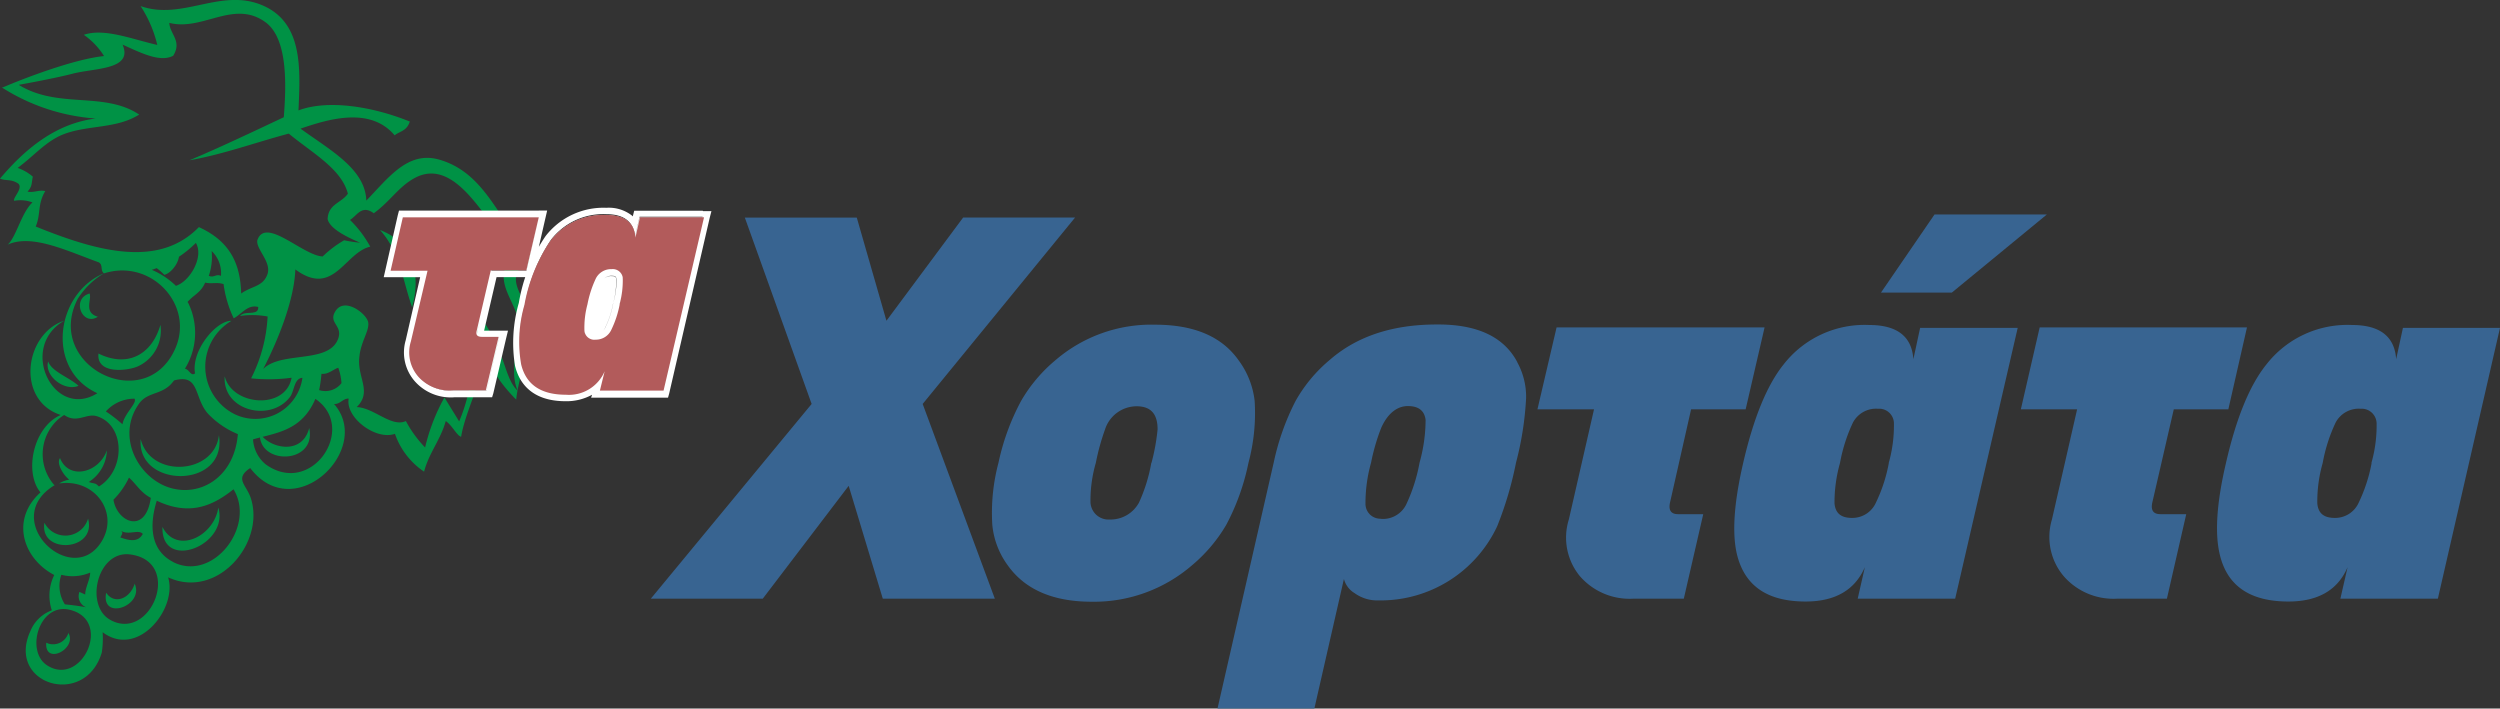 <svg xmlns="http://www.w3.org/2000/svg" viewBox="0 0 247 70"><rect x="0" y="0" width="247" height="70" fill="#333333" stroke="none"/><defs><style>.cls-1{fill:#009245;}.cls-2{fill:#386491;}.cls-3{fill:#fff;}.cls-4{fill:#b25b5b;}</style></defs><g id="Layer_2" data-name="Layer 2"><g id="BACK"><g id="Layer_17" data-name="Layer 17"><g id="Layer_2-2" data-name="Layer 2"><g id="Layer_1-2" data-name="Layer 1-2"><g id="logo"><g id="logo-2"><path class="cls-1" d="M37.55,22.73c2,2.22,2.23,5,3.17,7.63C41.58,27.2,40.92,24,37.55,22.73Zm-20,1.94c-.46,1.32-1.32,1.46-2.18,1.74a6.1,6.1,0,0,1,.86.74c.77-.15,1.82-1.62,1.35-2.48ZM9.73,34.93c-.22,2.06,2.83,1.73,3.88,1.27a3.87,3.87,0,0,0,2.24-4.1C15,35.05,12.59,36.35,9.73,34.93Zm0-3.62C8.2,30.92,9.1,29.56,8.85,29c-1.84.51-.72,3.32.84,2.28ZM21.63,43c-.45,3.9-6.77,4.28-7.73.38C13.5,48.29,22.48,48.34,21.63,43ZM7.76,38.12c-.91-.84-2.64-1.38-3-2.41C4.35,37.09,6.32,38.71,7.76,38.12Zm8.29,13.94c-.13,4.46,6.61,1.82,5.52-1.91C21.15,53,17.44,54.81,16.05,52.06ZM8.7,51.24a2.33,2.33,0,0,1-4.31.41C3.86,54.81,9.59,54.48,8.7,51.24Zm4.62,6.4c-.48,1.56-2.05,2.11-2.83.92-.55,2.85,3.84,1.3,2.8-.92ZM6.77,62.5a1.59,1.59,0,0,1-1.95,1.1l-.25-.1c-.18,2.28,3.12.59,2.17-1ZM51,39.48c.25-2.59,1.88-6,1.13-8.73-.34-1.24-1.6-2.65-1-3.87.45-.87,1.56-.93,2.55-1.05-4.11-2.32-4.94-8.54-10.29-10.06-3.1-.88-5,1.79-7.2,4.05-.09-3.13-3.6-5-6.5-7.11,2.55-.86,6.83-2.27,9.3.66.51-.42,1.19-.4,1.5-1.36-4.07-1.64-8.33-2.12-11-1.1.17-4,.51-8.68-3.6-10.4S18,2.06,13.89.6a12.11,12.11,0,0,1,1.65,3.84c-2.51-.57-5.24-1.69-7.26-1a7.15,7.15,0,0,1,2,2.1C7.39,5.82,2.34,7.74.18,8.68c1.22-.21,5-.88,7-1.4,2.19-.57,6-.37,4.93-2.87,1.83.82,3.7,1.78,5,1.1.91-1.46-.34-2.14-.38-3.25,3.3.84,6.35-2.33,9.48-.08,2.31,1.66,2.05,6.5,1.83,9.4-3,1.42-6.58,3.11-9.33,4.26,3.38-.6,6.55-1.77,9.82-2.64,2.25,1.87,5.22,3.47,5.84,5.94-.66.94-1.93,1-2,2.5.22,1.05,2.27,1.93,3.21,2.34A14,14,0,0,1,34,23.74a10.63,10.63,0,0,0-2.12,1.6c-1.94-.1-5.49-3.8-6.4-1.75-.43.83,1.38,2.21.95,3.48S24.9,28.23,23.83,29c-.08-2.65-.88-5.07-4.18-6.56-3.9,4-9.81,2.51-16.12-.06.52-1.24.15-2.16.94-3.5-.67-.15-1.11.19-1.75.05.48-.53.39-.83.52-1.48a4.58,4.58,0,0,0-1.5-.86c1.6-1.17,2.71-2.55,4.4-3.27,2.43-1,5.32-.55,7.61-2-3.51-2.34-8.08-.5-12-3A12,12,0,0,0,.2,8.65a19.81,19.81,0,0,0,9.25,3.06C5.74,12.17,2.7,14.44,0,17.65c.66.26,1.09,0,1.83.51.44.47-.56,1.37-.44,1.68A3.42,3.42,0,0,1,3.21,20C2.12,21,1.6,23.43.76,24.17c2.38-1.08,5.77.58,9,1.75.45.26.12.81.52,1.09,4.66-1.5,9,3.16,7,7.51-3,6.56-12.9,1.6-9.63-4.94A7.64,7.64,0,0,1,10.28,27c-4.8,2-5.81,9.5-.66,11.85-4.3,2.68-7.86-4.53-3.27-7.17C2.38,33,1.57,39.56,6,41c-2.75,1.21-3.63,5.7-2,7.65-3,2.71-1.71,6.55,1.36,8.16a4.6,4.6,0,0,0-.24,3.49A3.65,3.65,0,0,0,3,62.36C.59,67.62,8.41,70,10.06,64.46a9.55,9.55,0,0,0,.08-2c3.49,2.64,7.42-2.37,6.47-5.42,4.82,2.22,9.52-3.3,8.21-7.69-.41-1.46-1.73-2-.1-3.11C29.1,52,36.92,44.35,33,39.91c.57.07.89-.56,1.45-.53-.35,1.87,2.69,4.16,4.57,3.48A7.43,7.43,0,0,0,41.9,46.6c.46-1.81,1.64-3.17,2.14-5,.62.4,1.11,1.47,1.52,1.55.42-2.64,2.55-6.48,2.18-8.41A15.49,15.49,0,0,0,51,39.48ZM17.39,28.25A7.86,7.86,0,0,0,15,26.66,10.88,10.88,0,0,0,19.35,24c.82,1.37-.59,3.83-2,4.25Zm4.43-1c-.47-.22-.69.23-1.19,0a5.8,5.8,0,0,0,.28-2.45,3,3,0,0,1,.92,2.46Zm-3.3,2.6c.56-.69,1.32-.91,1.75-1.93.66.16,1.15-.07,1.82.15a11.27,11.27,0,0,0,1,3.38c.79-.41,1.37-1.4,2.42-1.12.06.94-1.33.29-1.79.89a8.28,8.28,0,0,1,2.72.05,15.14,15.14,0,0,1-1.63,6.11,16.73,16.73,0,0,0,4-.06c-.59,3.21-5.87,2.79-6.61-.14-.23,3.43,4.58,4.59,6.48,2,.4-.56.38-1.81,1.2-1.85a4.7,4.7,0,0,1-6.66,3.61,5.25,5.25,0,0,1-.35-9.24c-1.48-.06-4,2.93-3.6,5.19-.41.33-.57-.4-1-.46a6.73,6.73,0,0,0,.3-6.55ZM13.71,39.92c.91-1.32,2.42-.81,3.48-2.33,2.55-.7,1.95,1.62,3.31,3.23a8.54,8.54,0,0,0,3,2.07c-.33,4.22-3.68,6.25-6.75,5.29S11.45,43.17,13.71,39.92ZM12,52.47c.78.42,1.68-.2,2.11.28-.47.86-1.33.66-2.22.35.09-.2.31-.48.11-.6Zm.75-5.28c.73.66,1.13,1.46,2.15,2-.52,3.67-3.35,2.39-3.69.18a7.73,7.73,0,0,0,1.53-2.18Zm.53-7.81c.34.4-1,1.47-1.18,2.54a13.54,13.54,0,0,0-1.64-1.27,3.77,3.77,0,0,1,2.82-1.26ZM5.34,47.9a4.63,4.63,0,0,1,.48-6.53A5,5,0,0,1,6.34,41c1.26.88,2.19-.2,3.22.12,2.82.86,2.87,5.32.21,6.95-.35-.4-.45-.25-1-.45a3.83,3.83,0,0,0,1.79-3.13c-.76,2.21-3.74,3-4.63.77-.37.5.27,1.62.91,2.13a2.7,2.7,0,0,0-1,.38c3.47-.52,5.86,2.77,4.29,5.57-2.84,5.07-10.4-2-4.71-5.42Zm.72,8.89a4.43,4.43,0,0,0,2.85-.22c0,.66-.5,1.51-.49,2.17l-.57-.26A1.18,1.18,0,0,0,8.51,60h0c-.69-.13-1.4-.22-2.1-.29A3.35,3.35,0,0,1,6.06,56.79Zm-1.4,8.95c-2.18-1.4-.79-6.19,2.2-5.5C11.2,61.25,8.07,67.93,4.66,65.74Zm6.21-4.51c-2.52-1.43-1.25-6.88,2-6.45C18.14,55.48,14.89,63.51,10.87,61.23Zm6.27-5.69c-2.23-1.12-2.44-3.53-1.65-6.07C18.71,51,21,50,23.07,48.34c2.23,3.63-2,9.17-5.95,7.2Zm9.1-9.67A3.45,3.45,0,0,1,25,43.41c2.29-.66,4.8-.82,6.16-4C35.37,42.26,30.78,49.16,26.24,45.87Zm5.52-8.94c.66.08,1.1-.4,1.66-.6a5.73,5.73,0,0,1,.32,1.52,2,2,0,0,1-2.21.69A12.24,12.24,0,0,0,31.76,36.93Zm13.62,4.73-1.47-2.39A19.16,19.16,0,0,0,42,44.21a11.64,11.64,0,0,1-1.9-2.61c-1.42.66-3.15-1.32-4.86-1.38,1.58-1.54,0-2.93.27-5,.15-1.5,1-2.53.87-3.37s-2.43-2.64-3.3-1c-.59,1.07.76,1.32.35,2.56C32.56,36,27.81,34.64,26,36.46c1.59-3.07,3.08-6.95,3.18-9.84,3.78,2.8,4.87-1.67,7.4-2.25a11.14,11.14,0,0,0-2-2.64c.7-.42,1.15-1.54,2.35-.66,1.62-1.18,2.44-2.6,4-3.46,4.36-2.41,7.44,5.23,10,7.35-.22.58-.66.56-.88,1.14-1,2.07.92,3.77,1.15,5.68.27,2.24-1,4.54-.06,6.82-1-.93-1.23-2.79-2-4.33s-1.43-3.3-3-3.6a17,17,0,0,1-.79,11ZM25.67,42.79c-.17,3.23,5.64,3.09,4.88-.5C29.84,45.07,26.55,44.27,25.67,42.79Z"/><path class="cls-2" d="M87.22,59.15,83.85,48,75.36,59.15H64.3L80.19,39.91,73.59,21.5H84.65l2.93,10.19,7.58-10.2h11.06L91.16,39.91l7.13,19.24Zm36.13-13.43a22.64,22.64,0,0,1-2.2,6.14,15.31,15.31,0,0,1-3.39,4,14.81,14.81,0,0,1-9.91,3.59c-3.81,0-6.58-1.2-8.28-3.59a8.06,8.06,0,0,1-1.53-4,19.27,19.27,0,0,1,.61-6.14,22.91,22.91,0,0,1,2.23-6.1,15,15,0,0,1,3.36-4,14.53,14.53,0,0,1,9.9-3.54q5.77,0,8.25,3.54a8.28,8.28,0,0,1,1.57,4A19,19,0,0,1,123.35,45.72Zm-9.58,0a20.39,20.39,0,0,0,.6-3.3c0-1.52-.66-2.28-2.08-2.28a3.29,3.29,0,0,0-3.11,2.28,22.41,22.41,0,0,0-.91,3.3,13.38,13.38,0,0,0-.53,3.92,1.78,1.78,0,0,0,1.87,1.69h.11a3.2,3.2,0,0,0,2.82-1.69,16.12,16.12,0,0,0,1.21-3.91Zm36.13-9.94a7.1,7.1,0,0,1,.88,3.54,31.37,31.37,0,0,1-1,6.4A35.12,35.12,0,0,1,147.92,52a12.72,12.72,0,0,1-11.71,7.32,3.83,3.83,0,0,1-2.38-.72,2.32,2.32,0,0,1-1.05-1.4L129.86,70h-9.57l5.56-24.33A24.25,24.25,0,0,1,128,39.62a14.59,14.59,0,0,1,3.39-4.07q4-3.48,10.52-3.49,6-.06,8,3.72ZM136.54,51.27a2.56,2.56,0,0,0,2.39-1.42,16.59,16.59,0,0,0,1.32-4.13,15.89,15.89,0,0,0,.6-4.23c-.11-.91-.69-1.37-1.75-1.37s-2,.72-2.64,2.16a19.88,19.88,0,0,0-1,3.44,14.68,14.68,0,0,0-.55,4,1.47,1.47,0,0,0,1.43,1.53h0Zm35.93-10.83h-5.39L165,49.64c-.17.77.09,1.16.8,1.16h2.48l-1.92,8.35h-5a6.5,6.5,0,0,1-5.28-2.24A6,6,0,0,1,155,51.33l2.49-10.89H151.9l1.89-8.09h20.55Zm20.7,18.71h-9.63l.71-3.12q-1.47,3.4-5.86,3.4c-3.78,0-6-1.54-6.77-4.62q-.76-3.12.59-9,1.54-6.72,4-9.79a10.14,10.14,0,0,1,8.47-3.91c2.75,0,4.21,1.13,4.36,3.38l.67-3.1h9.64Zm-6.56-13.42a13.56,13.56,0,0,0,.51-3.86,1.46,1.46,0,0,0-1.43-1.49h-.24a2.58,2.58,0,0,0-2.38,1.37,16.09,16.09,0,0,0-1.28,4,14.24,14.24,0,0,0-.54,4c.1,1,.68,1.42,1.74,1.42a2.55,2.55,0,0,0,2.36-1.53,15.31,15.31,0,0,0,1.26-3.86Zm15.62-24.54-9.39,7.72h-7l5.29-7.72h11.1Zm17.93,19.25h-5.39l-2.12,9.2c-.17.77.09,1.16.8,1.16H216l-1.91,8.35h-4.92a6.52,6.52,0,0,1-5.29-2.24,6,6,0,0,1-1.15-5.58l2.49-10.89h-5.56l1.86-8.09H222Zm20.7,18.71h-9.63l.71-3.11q-1.45,3.39-5.85,3.39-5.67,0-6.77-4.62c-.51-2.08-.32-5.09.59-9q1.53-6.72,4-9.79a10.14,10.14,0,0,1,8.47-3.91c2.75,0,4.21,1.13,4.36,3.38l.67-3.1H247ZM234.3,45.73a13.56,13.56,0,0,0,.51-3.86,1.48,1.48,0,0,0-1.45-1.49h-.22a2.58,2.58,0,0,0-2.38,1.37,16.09,16.09,0,0,0-1.28,4,13.88,13.88,0,0,0-.53,4c.1,1,.68,1.42,1.74,1.42a2.55,2.55,0,0,0,2.36-1.53,15.65,15.65,0,0,0,1.26-3.85Z"/><path class="cls-3" d="M53.24,21.47H39.94l-1.2,5.29h3.6l-1.62,7a3.67,3.67,0,0,0,.75,3.48,4.14,4.14,0,0,0,3.41,1.33h3.19l1.24-5.29H47.7c-.46,0-.66-.17-.52-.66l1.37-5.9H52Zm0-.66H39.42l-.12.46-1.2,5.29-.19.83h3.6l-1.43,6.24A4.31,4.31,0,0,0,41,37.69a4.74,4.74,0,0,0,3.91,1.56h3.71l.12-.39L50,33.45l.19-.78H47.83l1.23-5.29h3.5l.12-.56,1.2-5.24.18-.78h-.82ZM47.18,32.65c-.11.5,0,.66.52.66h1.61l-1.24,5.28H44.88a4.15,4.15,0,0,1-3.4-1.32,3.72,3.72,0,0,1-.75-3.52l1.62-7H38.74l1.2-5.28h13.3L52,26.77H48.5Zm13.7-5c0-.29-.09-.37-.43-.37a1,1,0,0,0-1,.57,9.62,9.62,0,0,0-.75,2.39,8,8,0,0,0-.34,2.37c0,.2,0,.34.47.34a1,1,0,0,0,1-.67A9,9,0,0,0,60.57,30,8.08,8.08,0,0,0,60.88,27.65Zm2.31-6.16-.46,2c-.1-1.47-1-2.23-2.83-2.23a6.53,6.53,0,0,0-5.48,2.54,16.7,16.7,0,0,0-2.55,6.36A13.57,13.57,0,0,0,51.49,36q.7,3,4.38,3a3.79,3.79,0,0,0,3.79-2.32L59.2,38.6h6.24l4-17.12H63.19Zm-2,8.58a10,10,0,0,1-.81,2.51,1.67,1.67,0,0,1-1.53,1,1,1,0,0,1-1.11-.82v-.11a8.82,8.82,0,0,1,.35-2.55,10.23,10.23,0,0,1,.83-2.58,1.69,1.69,0,0,1,1.54-.9,1,1,0,0,1,1.07.85v.12a8.83,8.83,0,0,1-.33,2.51Zm8.23-9.25H62.66l-.12.47v.09a3.72,3.72,0,0,0-2.64-.85,7.22,7.22,0,0,0-6,2.8,16.57,16.57,0,0,0-2.64,6.6,14.24,14.24,0,0,0-.38,6.19c.38,1.6,1.56,3.52,5,3.52A5.24,5.24,0,0,0,58.5,39l-.1.29H66l.11-.39,4-17.34.18-.7h-.82ZM59.21,38.59l.46-1.91a3.78,3.78,0,0,1-3.79,2.26q-3.66,0-4.39-3a13.55,13.55,0,0,1,.39-5.87,16.65,16.65,0,0,1,2.55-6.37,6.53,6.53,0,0,1,5.48-2.54c1.78,0,2.72.79,2.83,2.25l.45-2h6.23l-4,17.12Zm1.24-12a1.72,1.72,0,0,0-1.54.9,10.21,10.21,0,0,0-.82,2.58,9.14,9.14,0,0,0-.35,2.59,1,1,0,0,0,1,.94h.12a1.67,1.67,0,0,0,1.53-1,10,10,0,0,0,.81-2.51,8.83,8.83,0,0,0,.33-2.51,1,1,0,0,0-.94-1h-.14Zm-1.59,6.33c-.44,0-.45-.14-.47-.34a7.58,7.58,0,0,1,.34-2.36,9.22,9.22,0,0,1,.75-2.39,1,1,0,0,1,1-.58c.34,0,.4.09.43.37a7.81,7.81,0,0,1-.32,2.31,9,9,0,0,1-.74,2.33,1,1,0,0,1-1,.67Z"/><path class="cls-4" d="M53.23,21.47H39.8l-1.21,5.28h3.65l-1.65,7a3.64,3.64,0,0,0,.76,3.49,4.13,4.13,0,0,0,3.44,1.32H48l1.26-5.28H47.63c-.46,0-.66-.17-.52-.66l1.38-5.91H52Zm10,0-.45,2c-.1-1.47-1.06-2.23-2.86-2.23a6.57,6.57,0,0,0-5.53,2.54,16.44,16.44,0,0,0-2.58,6.36A13.05,13.05,0,0,0,51.49,36q.72,3,4.42,3a3.83,3.83,0,0,0,3.83-2.32l-.47,1.91h6.29l4-17.12Zm-2,8.58a10,10,0,0,1-.82,2.51,1.68,1.68,0,0,1-1.55,1,1,1,0,0,1-1.12-.82v-.11a8.88,8.88,0,0,1,.3-2.56,10.67,10.67,0,0,1,.84-2.58,1.69,1.69,0,0,1,1.56-.9,1,1,0,0,1,1.09.84v.13a8.89,8.89,0,0,1-.32,2.52Z"/></g></g></g></g></g></g></g></svg>